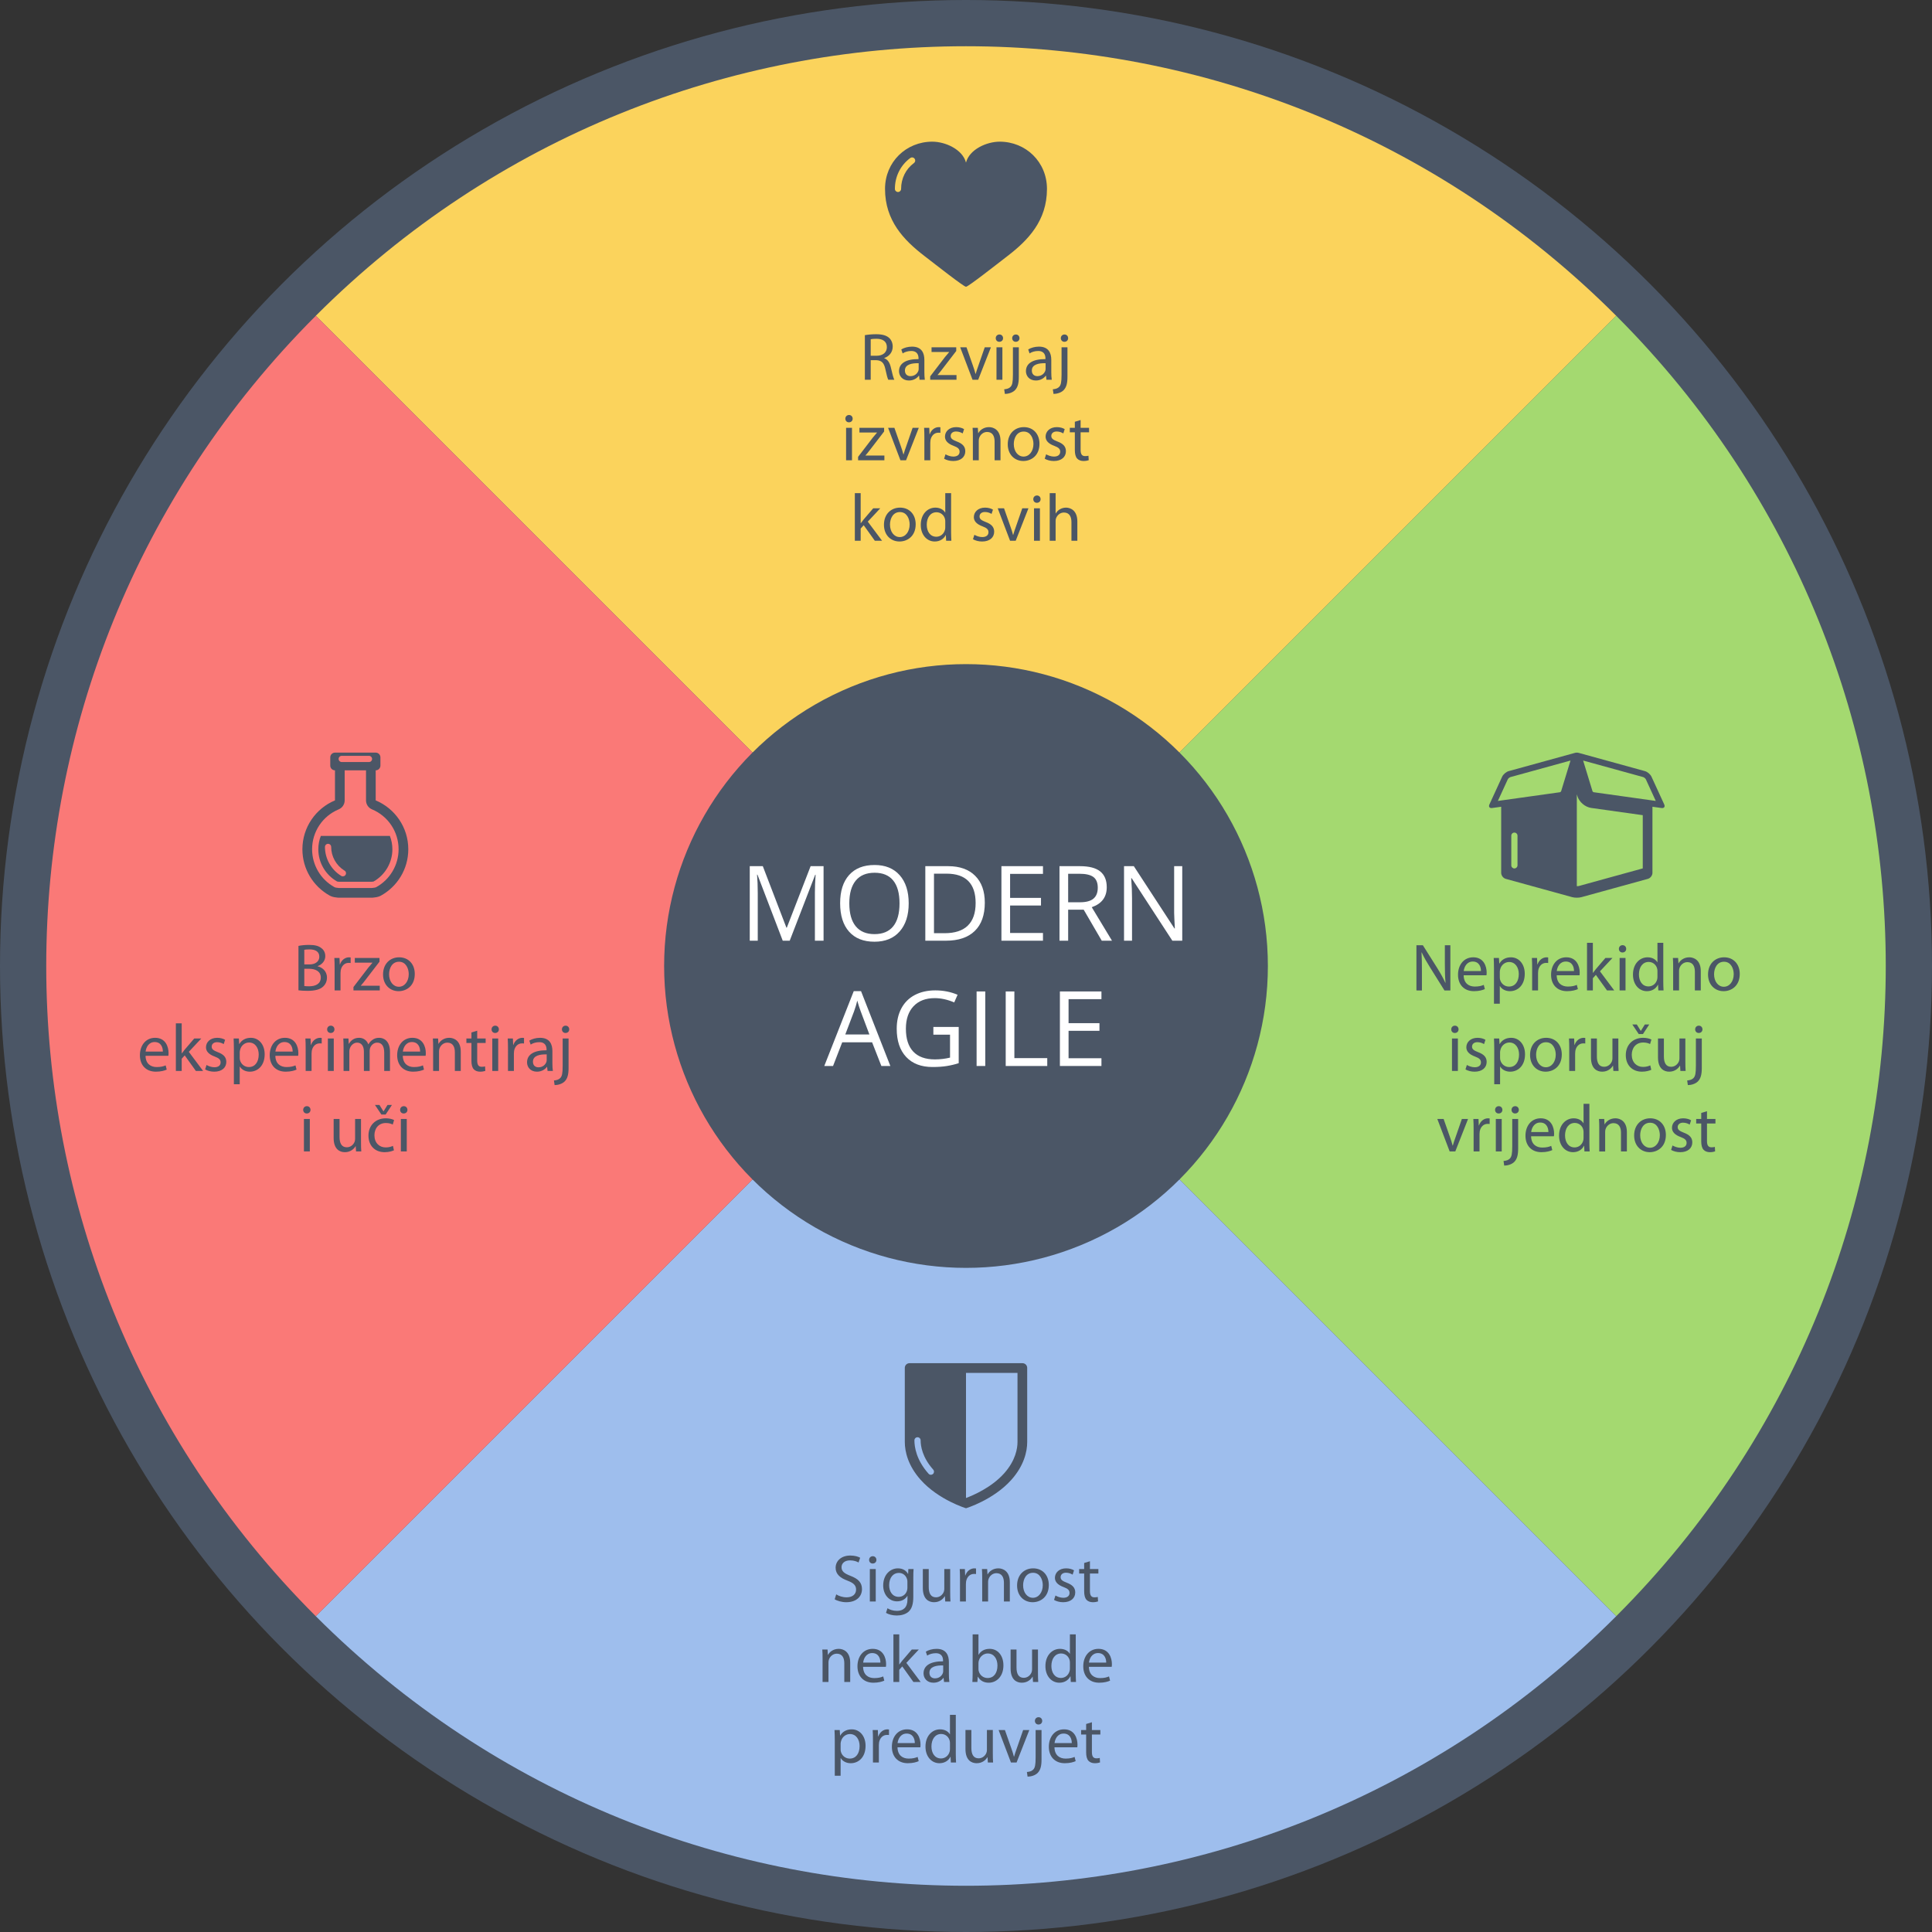 <?xml version="1.0" encoding="utf-8"?>
<!-- Generator: Adobe Illustrator 15.0.0, SVG Export Plug-In . SVG Version: 6.00 Build 0)  -->
<!DOCTYPE svg PUBLIC "-//W3C//DTD SVG 1.1//EN" "http://www.w3.org/Graphics/SVG/1.1/DTD/svg11.dtd">
<svg version="1.1" id="Layer_1" xmlns="http://www.w3.org/2000/svg" xmlns:xlink="http://www.w3.org/1999/xlink" x="0px" y="0px"
	 width="1152px" height="1152.001px" viewBox="0 0 1152 1152.001" enable-background="new 0 0 1152 1152.001" xml:space="preserve">
<rect x="0" y="0" width="1152" height="1152.001" fill="#333333" stroke="none"/>
<circle fill="#4B5666" cx="576" cy="576" r="576"/>
<g>
	<path fill="#FBD35C" d="M188.296,188.29c214.296-214.296,561.111-214.293,775.411,0.008L576.005,575.999L188.296,188.29z"
		/>
</g>
<g>
	<path fill="#A4D970" d="M963.71,188.293c214.298,214.298,214.293,561.11-0.007,775.409L576.002,576.001L963.71,188.293z"/>
</g>
<g>
	<path fill="#9EBEED" d="M963.703,963.709c-214.296,214.299-561.11,214.293-775.41-0.007L575.995,576.001L963.703,963.709
		z"/>
</g>
<g>
	<path fill="#FA7977" d="M188.29,963.707c-214.296-214.298-214.292-561.11,0.007-775.409L575.999,575.999L188.29,963.707
		z"/>
</g>
<circle fill="#4B5666" cx="576" cy="576" r="180"/>
<g>
	<path fill="#FFFFFF" d="M466.723,560.914l-15.077-39.395h-0.243c0.284,3.121,0.426,6.83,0.426,11.126v28.269h-4.772
		v-44.44h7.782l14.073,36.659h0.243l14.195-36.659h7.721v44.44h-5.167v-28.634c0-3.283,0.142-6.85,0.426-10.699
		h-0.243l-15.199,39.333H466.723z"/>
	<path fill="#FFFFFF" d="M541.833,538.633c0,7.113-1.799,12.706-5.396,16.779c-3.598,4.073-8.598,6.11-15.001,6.11
		c-6.546,0-11.597-2.001-15.153-6.004c-3.556-4.002-5.334-9.651-5.334-16.946c0-7.234,1.783-12.843,5.35-16.824
		c3.566-3.982,8.633-5.974,15.198-5.974c6.384,0,11.368,2.027,14.955,6.08S541.833,531.5,541.833,538.633z
		 M506.421,538.633c0,6.019,1.281,10.584,3.845,13.694s6.287,4.666,11.171,4.666c4.924,0,8.643-1.551,11.155-4.651
		c2.513-3.1,3.769-7.67,3.769-13.709c0-5.978-1.252-10.512-3.754-13.602c-2.503-3.09-6.206-4.635-11.11-4.635
		c-4.924,0-8.668,1.555-11.231,4.666C507.702,528.172,506.421,532.696,506.421,538.633z"/>
	<path fill="#FFFFFF" d="M587.216,538.269c0,7.336-1.991,12.944-5.974,16.824c-3.981,3.881-9.711,5.821-17.189,5.821
		h-12.312v-44.44h13.618c6.91,0,12.28,1.915,16.11,5.745S587.216,531.398,587.216,538.269z M581.744,538.451
		c0-5.796-1.454-10.163-4.362-13.102c-2.908-2.938-7.229-4.407-12.964-4.407h-7.508v35.503h6.292
		c6.16,0,10.791-1.515,13.892-4.544S581.744,544.389,581.744,538.451z"/>
	<path fill="#FFFFFF" d="M621.898,560.914H597.124v-44.44h24.773v4.59H602.292v14.317h18.42v4.56H602.292v16.354
		h19.605V560.914z"/>
	<path fill="#FFFFFF" d="M636.914,542.433v18.481h-5.168v-44.44h12.19c5.451,0,9.479,1.044,12.083,3.131
		c2.603,2.088,3.905,5.229,3.905,9.424c0,5.877-2.978,9.848-8.937,11.915l12.067,19.971h-6.109l-10.761-18.481
		H636.914z M636.914,537.995h7.082c3.647,0,6.323-0.725,8.025-2.174c1.702-1.448,2.553-3.622,2.553-6.519
		c0-2.938-0.866-5.056-2.599-6.354c-1.732-1.296-4.514-1.945-8.344-1.945h-6.718V537.995z"/>
	<path fill="#FFFFFF" d="M704.942,560.914h-5.897l-24.287-37.297h-0.243c0.324,4.377,0.486,8.39,0.486,12.037v25.26
		h-4.772v-44.44h5.837l24.226,37.145h0.243c-0.041-0.548-0.132-2.306-0.273-5.274
		c-0.142-2.968-0.192-5.091-0.151-6.368v-25.503h4.833V560.914z"/>
	<path fill="#FFFFFF" d="M525.54,635.617l-5.532-14.135h-17.812l-5.471,14.135h-5.229l17.569-44.622h4.347
		l17.479,44.622H525.54z M518.398,616.832l-5.168-13.77c-0.668-1.743-1.357-3.881-2.066-6.414
		c-0.446,1.945-1.085,4.084-1.915,6.414l-5.229,13.77H518.398z"/>
	<path fill="#FFFFFF" d="M556.546,612.333h15.106v21.612c-2.351,0.75-4.741,1.317-7.173,1.702
		c-2.433,0.385-5.249,0.578-8.451,0.578c-6.728,0-11.966-2.001-15.715-6.004c-3.749-4.002-5.623-9.61-5.623-16.824
		c0-4.62,0.927-8.668,2.781-12.144s4.523-6.13,8.01-7.964c3.484-1.834,7.568-2.751,12.249-2.751
		c4.742,0,9.16,0.871,13.254,2.614l-2.007,4.56c-4.012-1.703-7.872-2.554-11.581-2.554
		c-5.41,0-9.636,1.611-12.676,4.833c-3.039,3.222-4.559,7.69-4.559,13.405c0,5.998,1.463,10.548,4.392,13.648
		c2.929,3.101,7.229,4.651,12.903,4.651c3.08,0,6.09-0.354,9.028-1.065v-13.679h-9.94V612.333z"/>
	<path fill="#FFFFFF" d="M582.321,635.617v-44.44h5.168v44.44H582.321z"/>
	<path fill="#FFFFFF" d="M599.678,635.617v-44.44h5.168v39.76h19.605v4.681H599.678z"/>
	<path fill="#FFFFFF" d="M656.763,635.617h-24.773v-44.44h24.773v4.59h-19.605v14.317h18.42v4.56h-18.42v16.354
		h19.605V635.617z"/>
</g>
<g>
	<path fill="#4B5666" d="M515.699,199.847c1.76-0.319,4.319-0.56,6.68-0.56c3.719,0,6.158,0.72,7.798,2.199
		c1.32,1.2,2.12,3.04,2.12,5.159c0,3.519-2.239,5.879-5.039,6.839v0.12c2.04,0.72,3.279,2.64,3.919,5.439
		c0.88,3.759,1.52,6.358,2.08,7.398h-3.6c-0.44-0.8-1.04-3.079-1.76-6.439
		c-0.8-3.72-2.279-5.119-5.439-5.239h-3.28v11.678h-3.479V199.847z M519.179,212.125h3.56
		c3.72,0,6.079-2.04,6.079-5.119c0-3.479-2.519-4.999-6.199-4.999c-1.68,0-2.839,0.119-3.439,0.279V212.125z"/>
	<path fill="#4B5666" d="M551.177,221.803c0,1.68,0.08,3.32,0.279,4.64h-3.159l-0.28-2.439h-0.12
		c-1.079,1.52-3.159,2.879-5.919,2.879c-3.919,0-5.919-2.759-5.919-5.559c0-4.68,4.159-7.239,11.639-7.199
		v-0.399c0-1.56-0.44-4.479-4.399-4.439c-1.84,0-3.72,0.52-5.079,1.44l-0.8-2.359
		c1.6-1,3.959-1.68,6.398-1.68c5.919,0,7.359,4.039,7.359,7.879V221.803z M547.777,216.565
		c-3.84-0.08-8.199,0.6-8.199,4.358c0,2.32,1.52,3.36,3.279,3.36c2.56,0,4.199-1.601,4.76-3.24
		c0.12-0.399,0.16-0.8,0.16-1.119V216.565z"/>
	<path fill="#4B5666" d="M554.659,224.402l8.719-11.398c0.88-1.08,1.68-2,2.56-3.04v-0.08H555.459v-2.799h14.718
		v2.199l-8.639,11.238c-0.84,1.08-1.6,2.079-2.479,3.039v0.08h11.278v2.8h-15.678V224.402z"/>
	<path fill="#4B5666" d="M576.298,207.086l3.8,10.838c0.64,1.8,1.159,3.399,1.56,4.999h0.12
		c0.44-1.6,0.999-3.199,1.64-4.999l3.759-10.838h3.68l-7.599,19.356h-3.359l-7.359-19.356H576.298z"/>
	<path fill="#4B5666" d="M598.097,201.647c0,1.2-0.84,2.16-2.239,2.16c-1.28,0-2.12-0.96-2.12-2.16
		s0.88-2.199,2.2-2.199C597.217,199.447,598.097,200.407,598.097,201.647z M594.178,226.442v-19.356h3.519v19.356
		H594.178z"/>
	<path fill="#4B5666" d="M598.778,232.121c1.64-0.12,3-0.56,3.84-1.52c0.96-1.08,1.359-2.6,1.359-7.238
		v-16.277h3.519v17.637c0,3.76-0.6,6.199-2.319,7.959c-1.56,1.56-4.12,2.199-5.999,2.199L598.778,232.121z
		 M607.896,201.647c0,1.16-0.8,2.16-2.239,2.16c-1.279,0-2.119-1-2.119-2.16c0-1.2,0.88-2.199,2.199-2.199
		S607.896,200.446,607.896,201.647z"/>
	<path fill="#4B5666" d="M626.856,221.803c0,1.68,0.08,3.32,0.279,4.64h-3.159l-0.28-2.439h-0.12
		c-1.079,1.52-3.159,2.879-5.919,2.879c-3.919,0-5.919-2.759-5.919-5.559c0-4.68,4.159-7.239,11.639-7.199
		v-0.399c0-1.56-0.44-4.479-4.399-4.439c-1.84,0-3.72,0.52-5.079,1.44l-0.8-2.359
		c1.6-1,3.959-1.68,6.398-1.68c5.919,0,7.359,4.039,7.359,7.879V221.803z M623.456,216.565
		c-3.84-0.08-8.199,0.6-8.199,4.358c0,2.32,1.52,3.36,3.279,3.36c2.56,0,4.199-1.601,4.76-3.24
		c0.12-0.399,0.16-0.8,0.16-1.119V216.565z"/>
	<path fill="#4B5666" d="M627.777,232.121c1.64-0.12,3-0.56,3.84-1.52c0.96-1.08,1.359-2.6,1.359-7.238
		v-16.277h3.519v17.637c0,3.76-0.6,6.199-2.319,7.959c-1.56,1.56-4.12,2.199-5.999,2.199L627.777,232.121z
		 M636.895,201.647c0,1.16-0.8,2.16-2.239,2.16c-1.279,0-2.119-1-2.119-2.16c0-1.2,0.88-2.199,2.199-2.199
		S636.895,200.446,636.895,201.647z"/>
	<path fill="#4B5666" d="M508.419,249.647c0,1.2-0.84,2.16-2.239,2.16c-1.28,0-2.12-0.96-2.12-2.16
		s0.88-2.199,2.2-2.199C507.539,247.447,508.419,248.407,508.419,249.647z M504.5,274.442v-19.356h3.519v19.356
		H504.5z"/>
	<path fill="#4B5666" d="M511.659,272.402l8.719-11.398c0.88-1.08,1.68-2,2.56-3.04v-0.08H512.459v-2.799h14.718
		v2.199l-8.639,11.238c-0.84,1.08-1.6,2.079-2.479,3.039v0.08h11.278v2.8h-15.678V272.402z"/>
	<path fill="#4B5666" d="M533.298,255.086l3.8,10.838c0.64,1.8,1.159,3.399,1.56,4.999h0.12
		c0.44-1.6,0.999-3.199,1.64-4.999l3.759-10.838h3.68l-7.599,19.356h-3.359l-7.359-19.356H533.298z"/>
	<path fill="#4B5666" d="M551.179,261.125c0-2.28-0.04-4.239-0.16-6.039h3.079l0.16,3.839h0.12
		c0.88-2.6,3.039-4.239,5.398-4.239c0.36,0,0.641,0.04,0.96,0.08v3.319c-0.359-0.08-0.72-0.08-1.199-0.08
		c-2.479,0-4.239,1.84-4.72,4.479c-0.08,0.479-0.12,1.08-0.12,1.64v10.318h-3.519V261.125z"/>
	<path fill="#4B5666" d="M563.778,270.883c1.08,0.64,2.92,1.36,4.68,1.36c2.519,0,3.719-1.24,3.719-2.88
		c0-1.68-1-2.56-3.56-3.519c-3.519-1.279-5.158-3.159-5.158-5.479c0-3.119,2.56-5.679,6.679-5.679
		c1.959,0,3.679,0.52,4.719,1.2l-0.84,2.56c-0.76-0.48-2.159-1.16-3.959-1.16
		c-2.08,0-3.199,1.2-3.199,2.64c0,1.6,1.119,2.319,3.639,3.319c3.319,1.24,5.079,2.92,5.079,5.799
		c0,3.439-2.68,5.839-7.198,5.839c-2.12,0-4.079-0.56-5.439-1.359L563.778,270.883z"/>
	<path fill="#4B5666" d="M580.099,260.325c0-2.04-0.04-3.64-0.16-5.239h3.119l0.2,3.199h0.08
		c0.96-1.8,3.199-3.6,6.398-3.6c2.68,0,6.839,1.6,6.839,8.239v11.518h-3.519v-11.158
		c0-3.119-1.159-5.719-4.479-5.719c-2.28,0-4.08,1.64-4.72,3.6c-0.16,0.44-0.24,1.039-0.24,1.64v11.638
		h-3.519V260.325z"/>
	<path fill="#4B5666" d="M619.814,264.604c0,7.158-4.999,10.277-9.639,10.277c-5.199,0-9.278-3.839-9.278-9.958
		c0-6.439,4.279-10.238,9.599-10.238C616.055,254.685,619.814,258.725,619.814,264.604z M604.497,264.804
		c0,4.239,2.399,7.439,5.839,7.439c3.359,0,5.879-3.16,5.879-7.519c0-3.279-1.64-7.398-5.799-7.398
		C606.297,257.325,604.497,261.165,604.497,264.804z"/>
	<path fill="#4B5666" d="M623.777,270.883c1.08,0.64,2.92,1.36,4.68,1.36c2.519,0,3.719-1.24,3.719-2.88
		c0-1.68-1-2.56-3.56-3.519c-3.519-1.279-5.158-3.159-5.158-5.479c0-3.119,2.56-5.679,6.679-5.679
		c1.959,0,3.679,0.52,4.719,1.2l-0.84,2.56c-0.76-0.48-2.159-1.16-3.959-1.16
		c-2.08,0-3.199,1.2-3.199,2.64c0,1.6,1.119,2.319,3.639,3.319c3.319,1.24,5.079,2.92,5.079,5.799
		c0,3.439-2.68,5.839-7.198,5.839c-2.12,0-4.079-0.56-5.439-1.359L623.777,270.883z"/>
	<path fill="#4B5666" d="M644.337,250.446v4.64h5.039v2.68h-5.039v10.438c0,2.399,0.68,3.76,2.64,3.76
		c0.959,0,1.52-0.08,2.039-0.24l0.16,2.68c-0.68,0.24-1.76,0.479-3.119,0.479
		c-1.64,0-2.96-0.56-3.8-1.48c-0.96-1.08-1.359-2.8-1.359-5.079v-10.558h-3v-2.68h3v-3.6L644.337,250.446z
		"/>
	<path fill="#4B5666" d="M513.198,311.964h0.08c0.48-0.68,1.12-1.52,1.68-2.199l5.72-6.679h4.199l-7.439,7.958
		l8.519,11.398h-4.319l-6.64-9.278l-1.8,2v7.278h-3.478v-28.395h3.478V311.964z"/>
	<path fill="#4B5666" d="M545.996,312.604c0,7.158-4.999,10.277-9.639,10.277c-5.199,0-9.278-3.839-9.278-9.958
		c0-6.439,4.279-10.238,9.599-10.238C542.236,302.685,545.996,306.725,545.996,312.604z M530.679,312.804
		c0,4.239,2.399,7.439,5.839,7.439c3.359,0,5.879-3.16,5.879-7.519c0-3.279-1.64-7.398-5.799-7.398
		C532.479,305.325,530.679,309.165,530.679,312.804z"/>
	<path fill="#4B5666" d="M567.116,294.047v23.396c0,1.72,0.08,3.68,0.16,4.999h-3.119l-0.16-3.359h-0.12
		c-1.04,2.159-3.359,3.799-6.519,3.799c-4.679,0-8.318-3.959-8.318-9.838c-0.04-6.439,4-10.358,8.679-10.358
		c3,0,4.959,1.4,5.839,2.92h0.08v-11.559H567.116z M563.637,310.964c0-0.44-0.04-1.039-0.16-1.48
		c-0.519-2.199-2.439-4.039-5.079-4.039c-3.639,0-5.799,3.199-5.799,7.439c0,3.92,1.96,7.159,5.719,7.159
		c2.36,0,4.519-1.6,5.159-4.199c0.12-0.48,0.16-0.96,0.16-1.52V310.964z"/>
	<path fill="#4B5666" d="M580.998,318.883c1.08,0.64,2.92,1.36,4.68,1.36c2.519,0,3.719-1.24,3.719-2.88
		c0-1.68-1-2.56-3.56-3.519c-3.519-1.279-5.158-3.159-5.158-5.479c0-3.119,2.56-5.679,6.679-5.679
		c1.959,0,3.679,0.52,4.719,1.2l-0.84,2.56c-0.76-0.48-2.159-1.16-3.959-1.16
		c-2.08,0-3.199,1.2-3.199,2.64c0,1.6,1.119,2.319,3.639,3.319c3.319,1.24,5.079,2.92,5.079,5.799
		c0,3.439-2.68,5.839-7.198,5.839c-2.12,0-4.079-0.56-5.439-1.359L580.998,318.883z"/>
	<path fill="#4B5666" d="M598.678,303.086l3.8,10.838c0.64,1.8,1.159,3.399,1.56,4.999h0.12
		c0.44-1.6,0.999-3.199,1.64-4.999l3.759-10.838h3.68l-7.599,19.356h-3.359l-7.359-19.356H598.678z"/>
	<path fill="#4B5666" d="M620.477,297.647c0,1.2-0.84,2.16-2.239,2.16c-1.28,0-2.12-0.96-2.12-2.16
		s0.88-2.199,2.2-2.199C619.597,295.447,620.477,296.407,620.477,297.647z M616.558,322.442v-19.356h3.519v19.356
		H616.558z"/>
	<path fill="#4B5666" d="M625.918,294.047h3.519v12.118h0.08c0.56-1,1.44-1.92,2.519-2.519
		c1.04-0.6,2.28-0.96,3.6-0.96c2.6,0,6.759,1.6,6.759,8.239v11.518h-3.519v-11.118
		c0-3.119-1.159-5.719-4.479-5.719c-2.28,0-4.04,1.6-4.72,3.479c-0.2,0.519-0.24,1.039-0.24,1.68v11.678
		h-3.519V294.047z"/>
</g>
<path fill="#4B5666" d="M596.117,84.475c-7.887,0-18.107,4.648-20.118,12.474l-0.002-0.002v0.002
	c-2.011-7.825-12.23-12.474-20.116-12.474c-15.551,0-28.163,12.07-28.163,28.164
	c0,18.936,11.196,30.523,23.402,39.926c7.321,5.642,23.571,18.41,24.857,18.41c0.008,0,0.014-0.002,0.019-0.002
	c0.007,0,0.015,0.002,0.021,0.002c1.287,0,17.537-12.769,24.858-18.41c12.205-9.403,23.404-20.99,23.404-39.926
	C624.28,96.545,611.668,84.475,596.117,84.475z M544.957,97.213c-4.862,3.597-7.652,9.219-7.652,15.426
	c0,1.023-0.828,1.853-1.853,1.853c-1.023,0-1.853-0.83-1.853-1.853c0-7.394,3.336-14.102,9.154-18.405
	c0.821-0.609,1.981-0.435,2.591,0.388S545.778,96.606,544.957,97.213z"/>
<g>
	<path fill="#4B5666" d="M498.62,950.681c1.56,1,3.799,1.76,6.199,1.76c3.56,0,5.639-1.88,5.639-4.6
		c0-2.479-1.44-3.959-5.079-5.318c-4.399-1.601-7.119-3.92-7.119-7.679c0-4.2,3.479-7.319,8.719-7.319
		c2.72,0,4.76,0.64,5.919,1.32l-0.96,2.839c-0.84-0.519-2.64-1.279-5.079-1.279
		c-3.679,0-5.079,2.199-5.079,4.039c0,2.519,1.64,3.76,5.359,5.199c4.56,1.76,6.839,3.959,6.839,7.919
		c0,4.159-3.039,7.798-9.398,7.798c-2.6,0-5.439-0.8-6.879-1.759L498.62,950.681z"/>
	<path fill="#4B5666" d="M522.579,930.124c0,1.2-0.84,2.16-2.239,2.16c-1.28,0-2.12-0.96-2.12-2.16
		s0.88-2.199,2.2-2.199C521.699,927.925,522.579,928.885,522.579,930.124z M518.66,954.92v-19.356h3.519v19.356
		H518.66z"/>
	<path fill="#4B5666" d="M544.577,952.08c0,4.479-0.92,7.159-2.76,8.879c-1.919,1.72-4.639,2.319-7.078,2.319
		c-2.32,0-4.88-0.56-6.439-1.6l0.88-2.72c1.28,0.84,3.279,1.56,5.68,1.56
		c3.599,0,6.238-1.879,6.238-6.799v-2.119h-0.08c-1.039,1.8-3.159,3.239-6.158,3.239
		c-4.8,0-8.239-4.079-8.239-9.438c0-6.559,4.279-10.238,8.759-10.238c3.359,0,5.159,1.72,6.039,3.319h0.08
		l0.12-2.919h3.119c-0.12,1.359-0.16,2.959-0.16,5.279V952.08z M541.058,943.202
		c0-0.601-0.04-1.12-0.199-1.56c-0.641-2.08-2.32-3.76-4.92-3.76c-3.359,0-5.759,2.84-5.759,7.318
		c0,3.8,1.96,6.959,5.719,6.959c2.2,0,4.159-1.359,4.88-3.6c0.199-0.6,0.279-1.279,0.279-1.879V943.202z"/>
	<path fill="#4B5666" d="M566.577,949.601c0,2.04,0.04,3.8,0.159,5.319h-3.119l-0.2-3.159h-0.08
		c-0.88,1.56-2.959,3.599-6.398,3.599c-3.04,0-6.679-1.72-6.679-8.479v-11.317h3.519v10.678
		c0,3.68,1.159,6.199,4.319,6.199c2.359,0,3.999-1.64,4.639-3.239c0.2-0.48,0.32-1.12,0.32-1.8v-11.838
		h3.519V949.601z"/>
	<path fill="#4B5666" d="M572.419,941.602c0-2.28-0.04-4.239-0.16-6.039h3.079l0.16,3.839h0.12
		c0.88-2.6,3.039-4.239,5.398-4.239c0.36,0,0.641,0.04,0.96,0.08v3.319c-0.359-0.08-0.72-0.08-1.199-0.08
		c-2.479,0-4.239,1.84-4.72,4.479c-0.08,0.479-0.12,1.08-0.12,1.64v10.318h-3.519V941.602z"/>
	<path fill="#4B5666" d="M585.659,940.803c0-2.04-0.04-3.64-0.16-5.239h3.119l0.2,3.199h0.08
		c0.96-1.8,3.199-3.6,6.398-3.6c2.68,0,6.839,1.6,6.839,8.238v11.519h-3.519v-11.158
		c0-3.119-1.159-5.719-4.479-5.719c-2.28,0-4.08,1.64-4.72,3.6c-0.16,0.44-0.24,1.039-0.24,1.64v11.638
		h-3.519V940.803z"/>
	<path fill="#4B5666" d="M625.375,945.082c0,7.158-4.999,10.277-9.639,10.277c-5.199,0-9.278-3.839-9.278-9.958
		c0-6.439,4.279-10.238,9.599-10.238C621.615,935.163,625.375,939.202,625.375,945.082z M610.058,945.281
		c0,4.239,2.399,7.439,5.839,7.439c3.359,0,5.879-3.16,5.879-7.519c0-3.279-1.64-7.398-5.799-7.398
		C611.857,937.803,610.058,941.643,610.058,945.281z"/>
	<path fill="#4B5666" d="M629.338,951.36c1.08,0.64,2.92,1.36,4.68,1.36c2.519,0,3.719-1.24,3.719-2.88
		c0-1.68-1-2.56-3.56-3.519c-3.519-1.279-5.158-3.159-5.158-5.479c0-3.12,2.56-5.68,6.679-5.68
		c1.959,0,3.679,0.52,4.719,1.2l-0.84,2.56c-0.76-0.48-2.159-1.16-3.959-1.16
		c-2.08,0-3.199,1.2-3.199,2.64c0,1.6,1.119,2.319,3.639,3.319c3.319,1.24,5.079,2.92,5.079,5.799
		c0,3.439-2.68,5.839-7.198,5.839c-2.12,0-4.079-0.56-5.439-1.359L629.338,951.36z"/>
	<path fill="#4B5666" d="M649.898,930.924v4.64h5.039v2.68h-5.039v10.438c0,2.4,0.68,3.76,2.64,3.76
		c0.959,0,1.52-0.08,2.039-0.24l0.16,2.68c-0.68,0.24-1.76,0.479-3.119,0.479
		c-1.64,0-2.96-0.56-3.8-1.48c-0.96-1.08-1.359-2.799-1.359-5.079v-10.558h-3v-2.68h3v-3.6L649.898,930.924z
		"/>
	<path fill="#4B5666" d="M490.481,988.803c0-2.04-0.04-3.64-0.16-5.239h3.119l0.2,3.199h0.08
		c0.96-1.8,3.199-3.6,6.398-3.6c2.68,0,6.839,1.6,6.839,8.238v11.519h-3.519v-11.158
		c0-3.119-1.159-5.719-4.479-5.719c-2.28,0-4.08,1.64-4.72,3.6c-0.16,0.44-0.24,1.039-0.24,1.64v11.638
		h-3.519V988.803z"/>
	<path fill="#4B5666" d="M514.64,993.882c0.08,4.759,3.08,6.719,6.639,6.719c2.521,0,4.08-0.44,5.359-1
		l0.64,2.519c-1.239,0.56-3.399,1.239-6.479,1.239c-5.959,0-9.519-3.959-9.519-9.798s3.439-10.398,9.079-10.398
		c6.358,0,7.998,5.519,7.998,9.079c0,0.72-0.04,1.239-0.12,1.64H514.64z M524.958,991.362
		c0.04-2.2-0.92-5.68-4.879-5.68c-3.6,0-5.119,3.239-5.399,5.68H524.958z"/>
	<path fill="#4B5666" d="M536.198,992.441h0.08c0.48-0.68,1.12-1.52,1.68-2.199l5.72-6.679h4.199l-7.439,7.958
		l8.519,11.398h-4.319l-6.64-9.278l-1.8,2v7.278h-3.478v-28.395h3.478V992.441z"/>
	<path fill="#4B5666" d="M565.797,998.28c0,1.68,0.08,3.32,0.279,4.64h-3.159l-0.28-2.439h-0.12
		c-1.079,1.52-3.159,2.879-5.919,2.879c-3.919,0-5.919-2.759-5.919-5.559c0-4.68,4.159-7.239,11.639-7.199
		v-0.399c0-1.56-0.44-4.479-4.399-4.439c-1.84,0-3.72,0.519-5.079,1.44l-0.8-2.359
		c1.6-1,3.959-1.68,6.398-1.68c5.919,0,7.359,4.039,7.359,7.879V998.28z M562.398,993.042
		c-3.84-0.08-8.199,0.6-8.199,4.358c0,2.32,1.52,3.36,3.279,3.36c2.56,0,4.199-1.601,4.76-3.24
		c0.12-0.399,0.16-0.8,0.16-1.119V993.042z"/>
	<path fill="#4B5666" d="M579.959,974.524h3.479v12.158h0.079c1.24-2.159,3.479-3.519,6.6-3.519
		c4.839,0,8.198,3.999,8.198,9.839c0,6.919-4.399,10.357-8.719,10.357c-2.799,0-5.039-1.079-6.519-3.599h-0.08
		l-0.2,3.159h-2.999c0.08-1.319,0.16-3.279,0.16-4.999V974.524z M583.438,995.161
		c0,0.44,0.039,0.88,0.159,1.28c0.641,2.439,2.72,4.119,5.279,4.119c3.72,0,5.879-3,5.879-7.439
		c0-3.879-1.999-7.198-5.799-7.198c-2.359,0-4.6,1.68-5.319,4.319c-0.12,0.44-0.199,0.92-0.199,1.48V995.161
		z"/>
	<path fill="#4B5666" d="M618.915,997.601c0,2.04,0.04,3.8,0.159,5.319h-3.119l-0.2-3.159h-0.08
		c-0.88,1.56-2.959,3.599-6.398,3.599c-3.04,0-6.679-1.72-6.679-8.479v-11.317h3.519v10.678
		c0,3.68,1.159,6.199,4.319,6.199c2.359,0,3.999-1.64,4.639-3.239c0.2-0.48,0.32-1.12,0.32-1.8v-11.838
		h3.519V997.601z"/>
	<path fill="#4B5666" d="M641.435,974.524v23.396c0,1.72,0.08,3.68,0.16,4.999h-3.119l-0.16-3.359h-0.12
		c-1.04,2.159-3.359,3.799-6.519,3.799c-4.679,0-8.318-3.959-8.318-9.838c-0.04-6.439,4-10.358,8.679-10.358
		c3,0,4.959,1.4,5.839,2.92h0.08v-11.559H641.435z M637.955,991.441c0-0.44-0.04-1.039-0.16-1.48
		c-0.519-2.199-2.439-4.039-5.079-4.039c-3.639,0-5.799,3.199-5.799,7.439c0,3.92,1.96,7.159,5.719,7.159
		c2.36,0,4.519-1.6,5.159-4.199c0.12-0.48,0.16-0.96,0.16-1.52V991.441z"/>
	<path fill="#4B5666" d="M649.276,993.882c0.08,4.759,3.08,6.719,6.639,6.719c2.521,0,4.08-0.44,5.359-1
		l0.64,2.519c-1.239,0.56-3.399,1.239-6.479,1.239c-5.959,0-9.519-3.959-9.519-9.798s3.439-10.398,9.079-10.398
		c6.358,0,7.998,5.519,7.998,9.079c0,0.72-0.04,1.239-0.12,1.64H649.276z M659.595,991.362
		c0.04-2.2-0.92-5.68-4.879-5.68c-3.6,0-5.119,3.239-5.399,5.68H659.595z"/>
	<path fill="#4B5666" d="M497.76,1037.882c0-2.479-0.08-4.479-0.16-6.318h3.119l0.2,3.319h0.08
		c1.399-2.359,3.719-3.72,6.879-3.72c4.719,0,8.238,3.96,8.238,9.799c0,6.959-4.279,10.398-8.839,10.398
		c-2.56,0-4.799-1.119-5.959-3.039h-0.079v10.519h-3.479V1037.882z M501.239,1043.041c0,0.52,0.039,1,0.159,1.44
		c0.641,2.439,2.76,4.119,5.279,4.119c3.72,0,5.879-3.04,5.879-7.479c0-3.839-2.039-7.158-5.759-7.158
		c-2.399,0-4.68,1.68-5.319,4.319c-0.12,0.44-0.239,0.96-0.239,1.399V1043.041z"/>
	<path fill="#4B5666" d="M520.519,1037.602c0-2.28-0.04-4.239-0.16-6.039h3.079l0.16,3.839h0.12
		c0.88-2.6,3.039-4.239,5.399-4.239c0.359,0,0.64,0.04,0.959,0.08v3.319c-0.359-0.08-0.72-0.08-1.199-0.08
		c-2.479,0-4.239,1.84-4.72,4.479c-0.08,0.479-0.12,1.08-0.12,1.64v10.318h-3.519V1037.602z"/>
	<path fill="#4B5666" d="M535.158,1041.882c0.08,4.759,3.08,6.719,6.64,6.719c2.519,0,4.079-0.44,5.358-1
		l0.64,2.519c-1.239,0.56-3.399,1.239-6.479,1.239c-5.959,0-9.519-3.959-9.519-9.798s3.439-10.398,9.079-10.398
		c6.358,0,7.998,5.519,7.998,9.079c0,0.72-0.04,1.239-0.12,1.64H535.158z M545.477,1039.362
		c0.04-2.2-0.92-5.68-4.879-5.68c-3.6,0-5.119,3.239-5.399,5.68H545.477z"/>
	<path fill="#4B5666" d="M569.916,1022.524v23.396c0,1.72,0.08,3.68,0.16,4.999h-3.12l-0.159-3.359h-0.12
		c-1.04,2.159-3.359,3.799-6.519,3.799c-4.679,0-8.318-3.959-8.318-9.838c-0.04-6.439,4-10.358,8.679-10.358
		c3,0,4.959,1.4,5.839,2.92h0.08v-11.559H569.916z M566.437,1039.441c0-0.44-0.04-1.039-0.16-1.48
		c-0.519-2.199-2.439-4.039-5.079-4.039c-3.639,0-5.799,3.199-5.799,7.439c0,3.92,1.96,7.159,5.719,7.159
		c2.36,0,4.519-1.6,5.159-4.199c0.12-0.48,0.16-0.96,0.16-1.52V1039.441z"/>
	<path fill="#4B5666" d="M591.996,1045.601c0,2.04,0.04,3.8,0.159,5.319h-3.119l-0.2-3.159h-0.08
		c-0.88,1.56-2.959,3.599-6.398,3.599c-3.04,0-6.679-1.72-6.679-8.479v-11.317h3.519v10.678
		c0,3.68,1.159,6.199,4.319,6.199c2.359,0,3.999-1.64,4.639-3.239c0.2-0.48,0.32-1.12,0.32-1.8v-11.838
		h3.519V1045.601z"/>
	<path fill="#4B5666" d="M599.198,1031.563l3.8,10.838c0.64,1.8,1.159,3.399,1.56,4.999h0.12
		c0.44-1.6,0.999-3.199,1.64-4.999l3.759-10.838h3.68l-7.599,19.356h-3.359l-7.359-19.356H599.198z"/>
	<path fill="#4B5666" d="M612.318,1056.599c1.64-0.12,3-0.56,3.84-1.52c0.96-1.08,1.359-2.6,1.359-7.238
		v-16.277h3.519v17.637c0,3.76-0.6,6.199-2.319,7.959c-1.56,1.56-4.12,2.199-5.999,2.199L612.318,1056.599z
		 M621.437,1026.124c0,1.16-0.8,2.16-2.239,2.16c-1.279,0-2.119-1-2.119-2.16c0-1.2,0.88-2.199,2.199-2.199
		S621.437,1024.924,621.437,1026.124z"/>
	<path fill="#4B5666" d="M628.757,1041.882c0.08,4.759,3.08,6.719,6.639,6.719c2.521,0,4.08-0.44,5.359-1
		l0.64,2.519c-1.239,0.56-3.399,1.239-6.479,1.239c-5.959,0-9.519-3.959-9.519-9.798s3.439-10.398,9.079-10.398
		c6.358,0,7.998,5.519,7.998,9.079c0,0.72-0.04,1.239-0.12,1.64H628.757z M639.075,1039.362
		c0.04-2.2-0.92-5.68-4.879-5.68c-3.6,0-5.119,3.239-5.399,5.68H639.075z"/>
	<path fill="#4B5666" d="M651.077,1026.924v4.64h5.039v2.68h-5.039v10.438c0,2.4,0.68,3.76,2.64,3.76
		c0.959,0,1.52-0.08,2.039-0.24l0.16,2.68c-0.68,0.24-1.76,0.479-3.119,0.479
		c-1.64,0-2.96-0.56-3.8-1.48c-0.96-1.08-1.359-2.799-1.359-5.079v-10.558h-3v-2.68h3v-3.6L651.077,1026.924
		z"/>
</g>
<path fill="#4B5666" d="M609.688,812.831h-67.38c-1.545,0-2.8,1.252-2.8,2.797l0.003,25.965
	c0,0.002,0.001,0.006,0.001,0.01c0,7.799,0,15.621,0,18.234c0,5.797,1.956,14.148,9.445,22.539
	c10.73,12.018,27.044,16.955,27.044,16.955s16.312-4.938,27.043-16.955c7.489-8.391,9.445-16.742,9.445-22.539
	c0-2.613,0-10.435,0-18.234c0-0.004,0.001-0.008,0.001-0.01l-0.004-25.965
	C612.487,814.083,611.233,812.831,609.688,812.831z M556.306,878.909c-0.353,0.315-0.795,0.469-1.233,0.469
	c-0.511,0-1.018-0.209-1.384-0.619c-7.351-8.232-8.447-16.016-8.447-19.922c0-1.023,0.829-1.853,1.853-1.853
	s1.855,0.83,1.855,1.853c0,3.379,0.975,10.139,7.506,17.453C557.136,877.054,557.067,878.226,556.306,878.909z
	 M606.712,841.503c-0.001,0.031-0.001,0.066-0.001,0.1v18.234c0,3.643-1.037,10.916-7.977,18.689
	c-7.576,8.486-18.567,13.143-22.732,14.69l-0.004-74.607h30.711L606.712,841.503z"/>
<g>
	<path fill="#4B5666" d="M177.963,564.019c1.52-0.359,3.959-0.6,6.359-0.6c3.479,0,5.719,0.6,7.359,1.96
		c1.399,1.039,2.279,2.639,2.279,4.759c0,2.64-1.759,4.919-4.559,5.919v0.12
		c2.56,0.6,5.559,2.72,5.559,6.719c0,2.319-0.92,4.119-2.32,5.399c-1.839,1.72-4.879,2.519-9.278,2.519
		c-2.399,0-4.239-0.16-5.399-0.32V564.019z M181.443,575.058h3.159c3.64,0,5.799-1.96,5.799-4.559
		c0-3.12-2.36-4.399-5.879-4.399c-1.6,0-2.52,0.12-3.08,0.239V575.058z M181.443,587.936
		c0.72,0.12,1.68,0.16,2.919,0.16c3.599,0,6.919-1.32,6.919-5.239c0-3.64-3.16-5.199-6.959-5.199h-2.879
		V587.936z"/>
	<path fill="#4B5666" d="M199.523,577.258c0-2.28-0.04-4.239-0.16-6.039h3.079l0.16,3.839h0.12
		c0.88-2.6,3.04-4.239,5.399-4.239c0.36,0,0.64,0.04,0.96,0.08v3.319c-0.36-0.08-0.72-0.08-1.2-0.08
		c-2.48,0-4.239,1.84-4.719,4.479c-0.08,0.479-0.12,1.08-0.12,1.64v10.318h-3.519V577.258z"/>
	<path fill="#4B5666" d="M210.763,588.535l8.719-11.398c0.88-1.08,1.68-2,2.56-3.04v-0.08h-10.479v-2.799h14.718
		v2.199l-8.639,11.238c-0.84,1.08-1.6,2.079-2.479,3.039v0.08h11.278v2.8h-15.678V588.535z"/>
	<path fill="#4B5666" d="M247.319,580.737c0,7.158-4.999,10.277-9.638,10.277c-5.199,0-9.279-3.839-9.279-9.958
		c0-6.439,4.279-10.238,9.599-10.238C243.56,570.818,247.319,574.857,247.319,580.737z M232.002,580.937
		c0,4.239,2.399,7.439,5.839,7.439c3.359,0,5.879-3.16,5.879-7.519c0-3.279-1.64-7.398-5.799-7.398
		C233.802,573.458,232.002,577.298,232.002,580.937z"/>
	<path fill="#4B5666" d="M86.784,629.537c0.08,4.759,3.079,6.719,6.639,6.719c2.519,0,4.079-0.44,5.359-1
		l0.64,2.519c-1.24,0.56-3.399,1.239-6.479,1.239c-5.959,0-9.519-3.959-9.519-9.798s3.439-10.398,9.079-10.398
		c6.359,0,7.998,5.519,7.998,9.079c0,0.72-0.04,1.239-0.12,1.64H86.784z M97.102,627.018
		c0.04-2.2-0.919-5.68-4.879-5.68c-3.6,0-5.119,3.239-5.399,5.68H97.102z"/>
	<path fill="#4B5666" d="M108.343,628.097h0.08c0.48-0.68,1.12-1.52,1.68-2.199l5.719-6.679h4.2l-7.439,7.958
		l8.519,11.398h-4.319l-6.639-9.278l-1.8,2v7.278h-3.479v-28.395h3.479V628.097z"/>
	<path fill="#4B5666" d="M123.144,635.016c1.08,0.64,2.919,1.36,4.679,1.36c2.519,0,3.72-1.24,3.72-2.88
		c0-1.68-1-2.56-3.56-3.519c-3.519-1.279-5.159-3.159-5.159-5.479c0-3.119,2.56-5.679,6.679-5.679
		c1.96,0,3.68,0.52,4.719,1.2l-0.84,2.56c-0.76-0.48-2.16-1.16-3.959-1.16
		c-2.08,0-3.2,1.2-3.2,2.64c0,1.6,1.12,2.319,3.64,3.319c3.319,1.24,5.079,2.92,5.079,5.799
		c0,3.439-2.68,5.839-7.199,5.839c-2.12,0-4.08-0.56-5.439-1.359L123.144,635.016z"/>
	<path fill="#4B5666" d="M139.463,625.537c0-2.479-0.08-4.479-0.16-6.318h3.119l0.2,3.319h0.08
		c1.399-2.359,3.719-3.72,6.878-3.72c4.719,0,8.239,3.96,8.239,9.799c0,6.959-4.279,10.398-8.838,10.398
		c-2.56,0-4.799-1.119-5.959-3.039h-0.08v10.519h-3.479V625.537z M142.943,630.696c0,0.52,0.04,1,0.16,1.44
		c0.64,2.439,2.759,4.119,5.279,4.119c3.72,0,5.879-3.04,5.879-7.479c0-3.839-2.04-7.158-5.759-7.158
		c-2.399,0-4.679,1.68-5.319,4.319c-0.12,0.44-0.24,0.96-0.24,1.399V630.696z"/>
	<path fill="#4B5666" d="M164.183,629.537c0.08,4.759,3.079,6.719,6.639,6.719c2.519,0,4.079-0.44,5.359-1
		l0.64,2.519c-1.24,0.56-3.399,1.239-6.479,1.239c-5.959,0-9.519-3.959-9.519-9.798s3.439-10.398,9.079-10.398
		c6.359,0,7.998,5.519,7.998,9.079c0,0.72-0.04,1.239-0.12,1.64H164.183z M174.501,627.018
		c0.04-2.2-0.919-5.68-4.879-5.68c-3.6,0-5.119,3.239-5.399,5.68H174.501z"/>
	<path fill="#4B5666" d="M182.263,625.258c0-2.28-0.04-4.239-0.16-6.039h3.079l0.16,3.839h0.12
		c0.88-2.6,3.04-4.239,5.399-4.239c0.36,0,0.64,0.04,0.96,0.08v3.319c-0.36-0.08-0.72-0.08-1.2-0.08
		c-2.48,0-4.24,1.84-4.719,4.479c-0.08,0.479-0.12,1.08-0.12,1.64v10.318h-3.519V625.258z"/>
	<path fill="#4B5666" d="M199.422,613.779c0,1.2-0.84,2.16-2.24,2.16c-1.28,0-2.12-0.96-2.12-2.16
		s0.88-2.199,2.2-2.199C198.542,611.58,199.422,612.54,199.422,613.779z M195.502,638.575v-19.356h3.519v19.356
		H195.502z"/>
	<path fill="#4B5666" d="M204.862,624.458c0-2.04-0.08-3.64-0.16-5.239h3.079l0.16,3.159h0.12
		c1.08-1.84,2.879-3.56,6.119-3.56c2.6,0,4.6,1.6,5.439,3.88h0.08
		c0.6-1.12,1.4-1.92,2.2-2.519c1.16-0.88,2.4-1.36,4.239-1.36c2.6,0,6.399,1.68,6.399,8.398
		v11.358h-3.439v-10.918c0-3.76-1.399-5.959-4.199-5.959c-2.04,0-3.559,1.48-4.199,3.159
		c-0.16,0.519-0.28,1.12-0.28,1.76v11.958H216.98v-11.598c0-3.08-1.36-5.279-4.04-5.279
		c-2.16,0-3.799,1.76-4.359,3.519c-0.2,0.479-0.28,1.119-0.28,1.72v11.638h-3.439V624.458z"/>
	<path fill="#4B5666" d="M240.182,629.537c0.08,4.759,3.079,6.719,6.639,6.719c2.519,0,4.079-0.44,5.359-1
		l0.64,2.519c-1.24,0.56-3.399,1.239-6.479,1.239c-5.959,0-9.519-3.959-9.519-9.798s3.439-10.398,9.079-10.398
		c6.359,0,7.998,5.519,7.998,9.079c0,0.72-0.04,1.239-0.12,1.64H240.182z M250.5,627.018
		c0.04-2.2-0.919-5.68-4.879-5.68c-3.6,0-5.119,3.239-5.399,5.68H250.5z"/>
	<path fill="#4B5666" d="M258.262,624.458c0-2.04-0.04-3.64-0.16-5.239h3.119l0.2,3.199h0.08
		c0.96-1.8,3.199-3.6,6.399-3.6c2.679,0,6.839,1.6,6.839,8.239v11.518h-3.519V627.417
		c0-3.119-1.16-5.719-4.479-5.719c-2.279,0-4.079,1.64-4.719,3.6c-0.16,0.44-0.24,1.039-0.24,1.64v11.638
		h-3.519V624.458z"/>
	<path fill="#4B5666" d="M284.541,614.579v4.64h5.039v2.68h-5.039v10.438c0,2.399,0.68,3.76,2.64,3.76
		c0.96,0,1.52-0.08,2.04-0.24l0.16,2.68c-0.68,0.24-1.76,0.479-3.12,0.479
		c-1.64,0-2.959-0.56-3.799-1.48c-0.96-1.08-1.36-2.8-1.36-5.079v-10.558h-2.999v-2.68h2.999v-3.6
		L284.541,614.579z"/>
	<path fill="#4B5666" d="M297.461,613.779c0,1.2-0.84,2.16-2.24,2.16c-1.28,0-2.12-0.96-2.12-2.16
		s0.88-2.199,2.2-2.199C296.581,611.58,297.461,612.54,297.461,613.779z M293.541,638.575v-19.356h3.519v19.356
		H293.541z"/>
	<path fill="#4B5666" d="M302.901,625.258c0-2.28-0.04-4.239-0.16-6.039h3.079l0.16,3.839h0.12
		c0.88-2.6,3.04-4.239,5.399-4.239c0.36,0,0.64,0.04,0.96,0.08v3.319c-0.36-0.08-0.72-0.08-1.2-0.08
		c-2.48,0-4.239,1.84-4.719,4.479c-0.08,0.479-0.12,1.08-0.12,1.64v10.318h-3.519V625.258z"/>
	<path fill="#4B5666" d="M329.379,633.936c0,1.68,0.08,3.32,0.28,4.64h-3.16l-0.28-2.439h-0.12
		c-1.08,1.52-3.16,2.879-5.919,2.879c-3.919,0-5.919-2.759-5.919-5.559c0-4.68,4.159-7.239,11.638-7.199
		v-0.399c0-1.56-0.44-4.479-4.399-4.439c-1.84,0-3.72,0.52-5.079,1.44l-0.8-2.359
		c1.6-1,3.959-1.68,6.399-1.68c5.919,0,7.358,4.039,7.358,7.879V633.936z M325.979,628.697
		c-3.839-0.08-8.199,0.6-8.199,4.358c0,2.32,1.52,3.36,3.28,3.36c2.56,0,4.199-1.601,4.759-3.24
		c0.12-0.399,0.16-0.8,0.16-1.119V628.697z"/>
	<path fill="#4B5666" d="M330.302,644.254c1.64-0.12,2.999-0.56,3.839-1.52c0.96-1.08,1.36-2.6,1.36-7.238
		v-16.277h3.519v17.637c0,3.76-0.6,6.199-2.32,7.959c-1.56,1.56-4.119,2.199-5.999,2.199L330.302,644.254z
		 M339.42,613.779c0,1.16-0.8,2.16-2.24,2.16c-1.28,0-2.12-1-2.12-2.16c0-1.2,0.88-2.199,2.2-2.199
		S339.42,612.579,339.42,613.779z"/>
	<path fill="#4B5666" d="M185.143,661.779c0,1.2-0.84,2.16-2.24,2.16c-1.28,0-2.12-0.96-2.12-2.16
		s0.88-2.199,2.2-2.199C184.263,659.58,185.143,660.54,185.143,661.779z M181.223,686.575v-19.356h3.519v19.356
		H181.223z"/>
	<path fill="#4B5666" d="M215.26,681.256c0,2.04,0.04,3.8,0.16,5.319h-3.12l-0.2-3.159h-0.08
		c-0.88,1.56-2.959,3.599-6.399,3.599c-3.04,0-6.679-1.719-6.679-8.479v-11.317h3.519v10.678
		c0,3.68,1.16,6.199,4.319,6.199c2.36,0,3.999-1.64,4.639-3.239c0.2-0.48,0.32-1.12,0.32-1.8v-11.838
		h3.519V681.256z"/>
	<path fill="#4B5666" d="M234.9,685.895c-0.92,0.44-2.959,1.119-5.559,1.119c-5.839,0-9.639-3.959-9.639-9.878
		c0-5.959,4.08-10.318,10.398-10.318c2.08,0,3.919,0.52,4.879,1.04l-0.8,2.68
		c-0.84-0.44-2.159-0.92-4.079-0.92c-4.439,0-6.839,3.319-6.839,7.318c0,4.479,2.879,7.239,6.719,7.239
		c2,0,3.32-0.48,4.319-0.92L234.9,685.895z M227.421,664.579l-3.839-5.72h2.68l2.36,3.8h0.08
		l2.36-3.8h2.64l-3.76,5.72H227.421z"/>
	<path fill="#4B5666" d="M242.941,661.779c0,1.2-0.84,2.16-2.24,2.16c-1.28,0-2.12-0.96-2.12-2.16
		s0.88-2.199,2.2-2.199C242.061,659.58,242.941,660.54,242.941,661.779z M239.022,686.575v-19.356h3.519v19.356
		H239.022z"/>
</g>
<path fill-rule="evenodd" clip-rule="evenodd" fill="#4B5666" d="M243.451,506.4c0,11.893-6.579,22.242-16.293,27.623
	c0,0-1.181,0.676-2.719,0.942c-1.496,0.258-2.601,0.307-2.601,0.307h-9.955h-9.953c0,0-1.106-0.049-2.603-0.307
	c-1.538-0.267-2.719-0.942-2.719-0.942c-9.713-5.381-16.293-15.73-16.293-27.623
	c0-13.131,8.019-24.386,19.426-29.144v-17.931c-1.551,0-2.808-1.258-2.808-2.807v-4.939
	c0-1.551,1.257-2.808,2.808-2.808h24.283c1.551,0,2.809,1.257,2.809,2.808v4.939c0,1.549-1.258,2.807-2.809,2.807
	v17.931C235.432,482.015,243.451,493.269,243.451,506.4z M220.006,450.68h-16.245
	c-1.024,0-1.853,0.831-1.853,1.855c0,1.024,0.83,1.853,1.853,1.853h16.245c1.024,0,1.855-0.829,1.855-1.853
	C221.861,451.511,221.03,450.68,220.006,450.68z M221.801,482.591c-2.152-0.897-3.556-3.002-3.556-5.334v-17.931
	h-12.724v17.931c0,2.332-1.402,4.436-3.555,5.334c-9.64,4.021-15.871,13.368-15.871,23.81
	c0,9.369,5.1,18.017,13.31,22.566c0.126,0.062,0.524,0.237,0.907,0.305c0.853,0.146,1.54,0.203,1.788,0.221
	h9.783h9.785c0.234-0.016,0.926-0.072,1.788-0.222c0.383-0.066,0.779-0.241,0.905-0.304
	c8.21-4.55,13.31-13.197,13.31-22.566C237.671,495.959,231.442,486.612,221.801,482.591z M233.964,506.4
	c0,7.963-4.3,15.313-11.239,19.234c-0.534,0.088-0.976,0.133-1.203,0.15h-19.282
	c-0.21-0.018-0.656-0.061-1.196-0.15c-6.939-3.92-11.243-11.271-11.243-19.234c0-2.803,0.533-5.485,1.491-7.955
	h41.184C233.434,500.915,233.964,503.598,233.964,506.4z M205.171,518.961c-4.756-3.014-7.701-8.342-7.701-13.965
	c0-1.023-0.83-1.853-1.854-1.853c-1.023,0-1.854,0.829-1.854,1.853c0,6.978,3.703,13.586,9.662,17.244l0.378,0.22
	l0.555,0.06c0.054,0.005,0.107,0.007,0.161,0.007c0.948,0,1.723-0.731,1.806-1.696
	C206.395,520.011,205.898,519.268,205.171,518.961z"/>
<g>
	<path fill="#4B5666" d="M844.576,590.575v-26.955h3.84l8.599,13.638c1.96,3.159,3.56,5.999,4.799,8.758l0.12-0.04
		c-0.32-3.599-0.399-6.879-0.399-11.078v-11.277h3.279v26.955h-3.519l-8.559-13.678
		c-1.88-2.999-3.68-6.079-4.999-8.998l-0.12,0.04c0.2,3.399,0.24,6.639,0.24,11.118v11.518H844.576z"/>
	<path fill="#4B5666" d="M872.735,581.537c0.08,4.759,3.08,6.719,6.639,6.719c2.521,0,4.08-0.44,5.359-1
		l0.64,2.519c-1.239,0.56-3.399,1.239-6.479,1.239c-5.959,0-9.519-3.959-9.519-9.798s3.439-10.398,9.079-10.398
		c6.358,0,7.998,5.519,7.998,9.079c0,0.72-0.04,1.239-0.12,1.64H872.735z M883.054,579.018
		c0.04-2.2-0.92-5.68-4.879-5.68c-3.6,0-5.119,3.239-5.399,5.68H883.054z"/>
	<path fill="#4B5666" d="M890.816,577.537c0-2.479-0.08-4.479-0.16-6.318h3.119l0.2,3.319h0.08
		c1.399-2.359,3.719-3.72,6.879-3.72c4.719,0,8.238,3.96,8.238,9.799c0,6.959-4.279,10.398-8.839,10.398
		c-2.56,0-4.799-1.119-5.959-3.039h-0.079v10.519h-3.479V577.537z M894.296,582.696c0,0.52,0.039,1,0.159,1.44
		c0.641,2.439,2.76,4.119,5.279,4.119c3.72,0,5.879-3.04,5.879-7.479c0-3.839-2.039-7.158-5.759-7.158
		c-2.399,0-4.68,1.68-5.319,4.319c-0.12,0.44-0.239,0.96-0.239,1.399V582.696z"/>
	<path fill="#4B5666" d="M913.575,577.258c0-2.28-0.04-4.239-0.16-6.039h3.079l0.16,3.839h0.12
		c0.88-2.6,3.039-4.239,5.398-4.239c0.36,0,0.641,0.04,0.96,0.08v3.319c-0.359-0.08-0.72-0.08-1.199-0.08
		c-2.479,0-4.239,1.84-4.72,4.479c-0.08,0.479-0.12,1.08-0.12,1.64v10.318h-3.519V577.258z"/>
	<path fill="#4B5666" d="M928.215,581.537c0.08,4.759,3.08,6.719,6.64,6.719c2.519,0,4.079-0.44,5.358-1
		l0.64,2.519c-1.239,0.56-3.399,1.239-6.479,1.239c-5.959,0-9.519-3.959-9.519-9.798s3.439-10.398,9.079-10.398
		c6.358,0,7.998,5.519,7.998,9.079c0,0.72-0.04,1.239-0.12,1.64H928.215z M938.533,579.018
		c0.04-2.2-0.92-5.68-4.879-5.68c-3.6,0-5.119,3.239-5.399,5.68H938.533z"/>
	<path fill="#4B5666" d="M949.774,580.097h0.08c0.48-0.68,1.12-1.52,1.68-2.199l5.72-6.679h4.199l-7.439,7.958
		l8.519,11.398h-4.319l-6.64-9.278l-1.8,2v7.278h-3.478v-28.395h3.478V580.097z"/>
	<path fill="#4B5666" d="M969.654,565.779c0,1.2-0.84,2.16-2.239,2.16c-1.28,0-2.12-0.96-2.12-2.16
		s0.88-2.199,2.2-2.199C968.774,563.58,969.654,564.54,969.654,565.779z M965.735,590.575v-19.356h3.519v19.356
		H965.735z"/>
	<path fill="#4B5666" d="M991.771,562.18v23.396c0,1.72,0.08,3.68,0.16,4.999h-3.12l-0.159-3.359h-0.12
		c-1.04,2.159-3.359,3.799-6.519,3.799c-4.679,0-8.318-3.959-8.318-9.838c-0.04-6.439,4-10.358,8.679-10.358
		c3,0,4.959,1.4,5.839,2.92h0.08v-11.559H991.771z M988.292,579.097c0-0.44-0.04-1.039-0.16-1.48
		c-0.519-2.199-2.439-4.039-5.079-4.039c-3.639,0-5.799,3.199-5.799,7.439c0,3.92,1.96,7.159,5.719,7.159
		c2.36,0,4.519-1.6,5.159-4.199c0.12-0.48,0.16-0.96,0.16-1.52V579.097z"/>
	<path fill="#4B5666" d="M997.654,576.458c0-2.04-0.04-3.64-0.16-5.239h3.119l0.2,3.199h0.08
		c0.96-1.8,3.199-3.6,6.398-3.6c2.68,0,6.839,1.6,6.839,8.239v11.518h-3.519V579.417
		c0-3.119-1.159-5.719-4.479-5.719c-2.28,0-4.08,1.64-4.72,3.6c-0.16,0.44-0.24,1.039-0.24,1.64v11.638
		h-3.519V576.458z"/>
	<path fill="#4B5666" d="M1037.371,580.737c0,7.158-4.999,10.277-9.639,10.277c-5.199,0-9.278-3.839-9.278-9.958
		c0-6.439,4.279-10.238,9.599-10.238C1033.611,570.818,1037.371,574.857,1037.371,580.737z M1022.054,580.937
		c0,4.239,2.399,7.439,5.839,7.439c3.359,0,5.879-3.16,5.879-7.519c0-3.279-1.64-7.398-5.799-7.398
		C1023.854,573.458,1022.054,577.298,1022.054,580.937z"/>
	<path fill="#4B5666" d="M869.695,613.779c0,1.2-0.84,2.16-2.239,2.16c-1.28,0-2.12-0.96-2.12-2.16
		s0.88-2.199,2.2-2.199C868.815,611.58,869.695,612.54,869.695,613.779z M865.776,638.575v-19.356h3.519v19.356
		H865.776z"/>
	<path fill="#4B5666" d="M874.655,635.016c1.08,0.64,2.92,1.36,4.68,1.36c2.519,0,3.719-1.24,3.719-2.88
		c0-1.68-1-2.56-3.56-3.519c-3.519-1.279-5.158-3.159-5.158-5.479c0-3.119,2.56-5.679,6.679-5.679
		c1.959,0,3.679,0.52,4.719,1.2l-0.84,2.56c-0.76-0.48-2.159-1.16-3.959-1.16
		c-2.08,0-3.199,1.2-3.199,2.64c0,1.6,1.119,2.319,3.639,3.319c3.319,1.24,5.079,2.92,5.079,5.799
		c0,3.439-2.68,5.839-7.198,5.839c-2.12,0-4.079-0.56-5.439-1.359L874.655,635.016z"/>
	<path fill="#4B5666" d="M890.976,625.537c0-2.479-0.08-4.479-0.16-6.318h3.119l0.2,3.319h0.08
		c1.399-2.359,3.719-3.72,6.879-3.72c4.719,0,8.238,3.96,8.238,9.799c0,6.959-4.279,10.398-8.839,10.398
		c-2.56,0-4.799-1.119-5.959-3.039h-0.08v10.519h-3.478V625.537z M894.454,630.696c0,0.52,0.04,1,0.16,1.44
		c0.641,2.439,2.76,4.119,5.279,4.119c3.72,0,5.879-3.04,5.879-7.479c0-3.839-2.039-7.158-5.759-7.158
		c-2.399,0-4.68,1.68-5.319,4.319c-0.12,0.44-0.24,0.96-0.24,1.399V630.696z"/>
	<path fill="#4B5666" d="M931.252,628.737c0,7.158-4.999,10.277-9.639,10.277c-5.199,0-9.278-3.839-9.278-9.958
		c0-6.439,4.279-10.238,9.599-10.238C927.492,618.818,931.252,622.857,931.252,628.737z M915.935,628.937
		c0,4.239,2.399,7.439,5.839,7.439c3.359,0,5.879-3.16,5.879-7.519c0-3.279-1.64-7.398-5.799-7.398
		C917.734,621.458,915.935,625.298,915.935,628.937z"/>
	<path fill="#4B5666" d="M935.695,625.258c0-2.28-0.04-4.239-0.16-6.039h3.079l0.16,3.839h0.12
		c0.88-2.6,3.039-4.239,5.399-4.239c0.359,0,0.64,0.04,0.959,0.08v3.319c-0.359-0.08-0.72-0.08-1.199-0.08
		c-2.479,0-4.239,1.84-4.72,4.479c-0.08,0.479-0.12,1.08-0.12,1.64v10.318h-3.519V625.258z"/>
	<path fill="#4B5666" d="M964.973,633.256c0,2.04,0.04,3.8,0.159,5.319h-3.119l-0.2-3.159h-0.08
		c-0.88,1.56-2.959,3.599-6.398,3.599c-3.04,0-6.679-1.719-6.679-8.479v-11.317h3.519v10.678
		c0,3.68,1.159,6.199,4.319,6.199c2.359,0,3.999-1.64,4.639-3.239c0.2-0.48,0.32-1.12,0.32-1.8v-11.838
		h3.519V633.256z"/>
	<path fill="#4B5666" d="M984.611,637.895c-0.92,0.44-2.959,1.119-5.559,1.119c-5.839,0-9.639-3.959-9.639-9.878
		c0-5.959,4.079-10.318,10.398-10.318c2.08,0,3.919,0.52,4.879,1.04l-0.8,2.68
		c-0.84-0.44-2.159-0.92-4.079-0.92c-4.439,0-6.839,3.319-6.839,7.318c0,4.479,2.88,7.239,6.719,7.239
		c2,0,3.319-0.48,4.319-0.92L984.611,637.895z M977.133,616.579l-3.839-5.72h2.68l2.359,3.8h0.08
		l2.359-3.8h2.64l-3.76,5.72H977.133z"/>
	<path fill="#4B5666" d="M1004.932,633.256c0,2.04,0.04,3.8,0.159,5.319h-3.119l-0.2-3.159h-0.08
		c-0.88,1.56-2.959,3.599-6.398,3.599c-3.04,0-6.679-1.719-6.679-8.479v-11.317h3.519v10.678
		c0,3.68,1.159,6.199,4.319,6.199c2.359,0,3.999-1.64,4.639-3.239c0.2-0.48,0.32-1.12,0.32-1.8v-11.838
		h3.519V633.256z"/>
	<path fill="#4B5666" d="M1006.015,644.254c1.64-0.12,3-0.56,3.84-1.52c0.96-1.08,1.359-2.6,1.359-7.238
		v-16.277h3.519v17.637c0,3.76-0.6,6.199-2.319,7.959c-1.56,1.56-4.12,2.199-5.999,2.199L1006.015,644.254z
		 M1015.133,613.779c0,1.16-0.8,2.16-2.239,2.16c-1.279,0-2.119-1-2.119-2.16
		c0-1.2,0.88-2.199,2.199-2.199S1015.133,612.579,1015.133,613.779z"/>
	<path fill="#4B5666" d="M860.796,667.219l3.8,10.838c0.64,1.8,1.159,3.399,1.56,4.999h0.12
		c0.44-1.6,0.999-3.199,1.64-4.999l3.759-10.838h3.68l-7.599,19.356h-3.359l-7.359-19.356H860.796z"/>
	<path fill="#4B5666" d="M878.676,673.258c0-2.28-0.04-4.239-0.16-6.039h3.079l0.16,3.839h0.12
		c0.88-2.6,3.039-4.239,5.399-4.239c0.359,0,0.64,0.04,0.959,0.08v3.319c-0.359-0.08-0.72-0.08-1.199-0.08
		c-2.479,0-4.239,1.84-4.72,4.479c-0.08,0.479-0.12,1.08-0.12,1.64v10.318h-3.519V673.258z"/>
	<path fill="#4B5666" d="M895.835,661.779c0,1.2-0.84,2.16-2.239,2.16c-1.28,0-2.12-0.96-2.12-2.16
		s0.88-2.199,2.2-2.199C894.955,659.58,895.835,660.54,895.835,661.779z M891.916,686.575v-19.356h3.519v19.356
		H891.916z"/>
	<path fill="#4B5666" d="M896.516,692.254c1.64-0.12,3-0.56,3.84-1.52c0.96-1.08,1.359-2.6,1.359-7.238
		v-16.277h3.519v17.637c0,3.76-0.6,6.199-2.319,7.959c-1.56,1.56-4.12,2.199-5.999,2.199L896.516,692.254z
		 M905.634,661.779c0,1.16-0.8,2.16-2.239,2.16c-1.279,0-2.119-1-2.119-2.16c0-1.2,0.88-2.199,2.199-2.199
		S905.634,660.579,905.634,661.779z"/>
	<path fill="#4B5666" d="M912.954,677.537c0.08,4.759,3.08,6.719,6.639,6.719c2.521,0,4.08-0.44,5.359-1
		l0.64,2.519c-1.239,0.56-3.399,1.239-6.479,1.239c-5.959,0-9.519-3.959-9.519-9.798s3.439-10.398,9.079-10.398
		c6.358,0,7.998,5.519,7.998,9.079c0,0.72-0.04,1.239-0.12,1.64H912.954z M923.273,675.018
		c0.04-2.2-0.92-5.68-4.879-5.68c-3.6,0-5.119,3.239-5.399,5.68H923.273z"/>
	<path fill="#4B5666" d="M947.712,658.18v23.396c0,1.72,0.08,3.68,0.16,4.999h-3.119l-0.16-3.359h-0.12
		c-1.04,2.159-3.359,3.799-6.519,3.799c-4.679,0-8.318-3.959-8.318-9.838c-0.04-6.439,4-10.358,8.679-10.358
		c3,0,4.959,1.4,5.839,2.92h0.08v-11.559H947.712z M944.232,675.097c0-0.44-0.04-1.039-0.16-1.48
		c-0.519-2.199-2.439-4.039-5.079-4.039c-3.639,0-5.799,3.199-5.799,7.439c0,3.92,1.96,7.159,5.719,7.159
		c2.36,0,4.519-1.6,5.159-4.199c0.12-0.48,0.16-0.96,0.16-1.52V675.097z"/>
	<path fill="#4B5666" d="M953.595,672.458c0-2.04-0.04-3.64-0.16-5.239h3.119l0.2,3.199h0.08
		c0.96-1.8,3.199-3.6,6.398-3.6c2.68,0,6.839,1.6,6.839,8.239v11.518h-3.519V675.417
		c0-3.119-1.159-5.719-4.479-5.719c-2.28,0-4.08,1.64-4.72,3.6c-0.16,0.44-0.24,1.039-0.24,1.64v11.638
		h-3.519V672.458z"/>
	<path fill="#4B5666" d="M993.312,676.737c0,7.158-4.999,10.277-9.639,10.277c-5.199,0-9.278-3.839-9.278-9.958
		c0-6.439,4.279-10.238,9.599-10.238C989.552,666.818,993.312,670.857,993.312,676.737z M977.994,676.937
		c0,4.239,2.399,7.439,5.839,7.439c3.359,0,5.879-3.16,5.879-7.519c0-3.279-1.64-7.398-5.799-7.398
		C979.794,669.458,977.994,673.298,977.994,676.937z"/>
	<path fill="#4B5666" d="M997.274,683.016c1.08,0.64,2.92,1.36,4.68,1.36c2.519,0,3.719-1.24,3.719-2.88
		c0-1.68-1-2.56-3.56-3.519c-3.519-1.279-5.158-3.159-5.158-5.479c0-3.119,2.56-5.679,6.679-5.679
		c1.959,0,3.679,0.52,4.719,1.2l-0.84,2.56c-0.76-0.48-2.159-1.16-3.959-1.16
		c-2.08,0-3.199,1.2-3.199,2.64c0,1.6,1.119,2.319,3.639,3.319c3.319,1.24,5.079,2.92,5.079,5.799
		c0,3.439-2.68,5.839-7.198,5.839c-2.12,0-4.079-0.56-5.439-1.359L997.274,683.016z"/>
	<path fill="#4B5666" d="M1017.834,662.579v4.64h5.039v2.68h-5.039v10.438c0,2.399,0.68,3.76,2.64,3.76
		c0.959,0,1.52-0.08,2.039-0.24l0.16,2.68c-0.68,0.24-1.76,0.479-3.119,0.479
		c-1.64,0-2.96-0.56-3.8-1.48c-0.96-1.08-1.359-2.8-1.359-5.079v-10.558h-3v-2.68h3v-3.6L1017.834,662.579z
		"/>
</g>
<path fill-rule="evenodd" clip-rule="evenodd" fill="#4B5666" d="M991.116,481.828c-0.127,0-0.263-0.009-0.405-0.03
	l-5.401-0.755l-0.001,39.44c0,1.544-1.218,3.143-2.706,3.554l-39.682,10.928c-0.744,0.204-1.727,0.309-2.707,0.309
	c-0.981,0-1.962-0.104-2.707-0.309l-39.68-10.928c-1.49-0.411-2.707-2.01-2.707-3.554l0.001-39.44l-5.403,0.755
	c-0.143,0.021-0.277,0.03-0.404,0.03c-1.246,0-1.788-0.918-1.203-2.19l7.594-16.535
	c0.644-1.403,2.389-2.889,3.879-3.298l39.68-10.931c0.249-0.068,0.479-0.102,0.69-0.102
	c0.094,0,0.178,0.014,0.262,0.027c0.085-0.014,0.168-0.027,0.261-0.027c0.212,0,0.442,0.033,0.69,0.102
	l39.681,10.931c1.49,0.409,3.235,1.895,3.88,3.298l7.594,16.535C992.905,480.91,992.364,481.828,991.116,481.828
	z M901.141,515.983c0,1.023,0.83,1.853,1.853,1.853c1.024,0,1.853-0.829,1.853-1.853v-17.686
	c0-1.024-0.829-1.853-1.853-1.853c-1.023,0-1.853,0.829-1.853,1.853V515.983z M900.565,463.378
	c-0.438,0.122-1.304,0.859-1.494,1.272l-5.936,12.927l37.095-5.202c0.19-0.064,0.519-0.346,0.609-0.523
	l5.614-18.359L900.565,463.378z M940.527,474.653l-0.312-1.022v54.777c0.648,0,1.075-0.075,1.173-0.101
	l38.143-10.505v-31.736l-30.676-4.304C945.132,481.241,941.629,478.251,940.527,474.653z M981.358,464.649
	c-0.19-0.412-1.057-1.149-1.495-1.272l-35.888-9.887l5.615,18.359c0.09,0.178,0.42,0.46,0.61,0.523
	l37.093,5.202L981.358,464.649z"/>
</svg>
